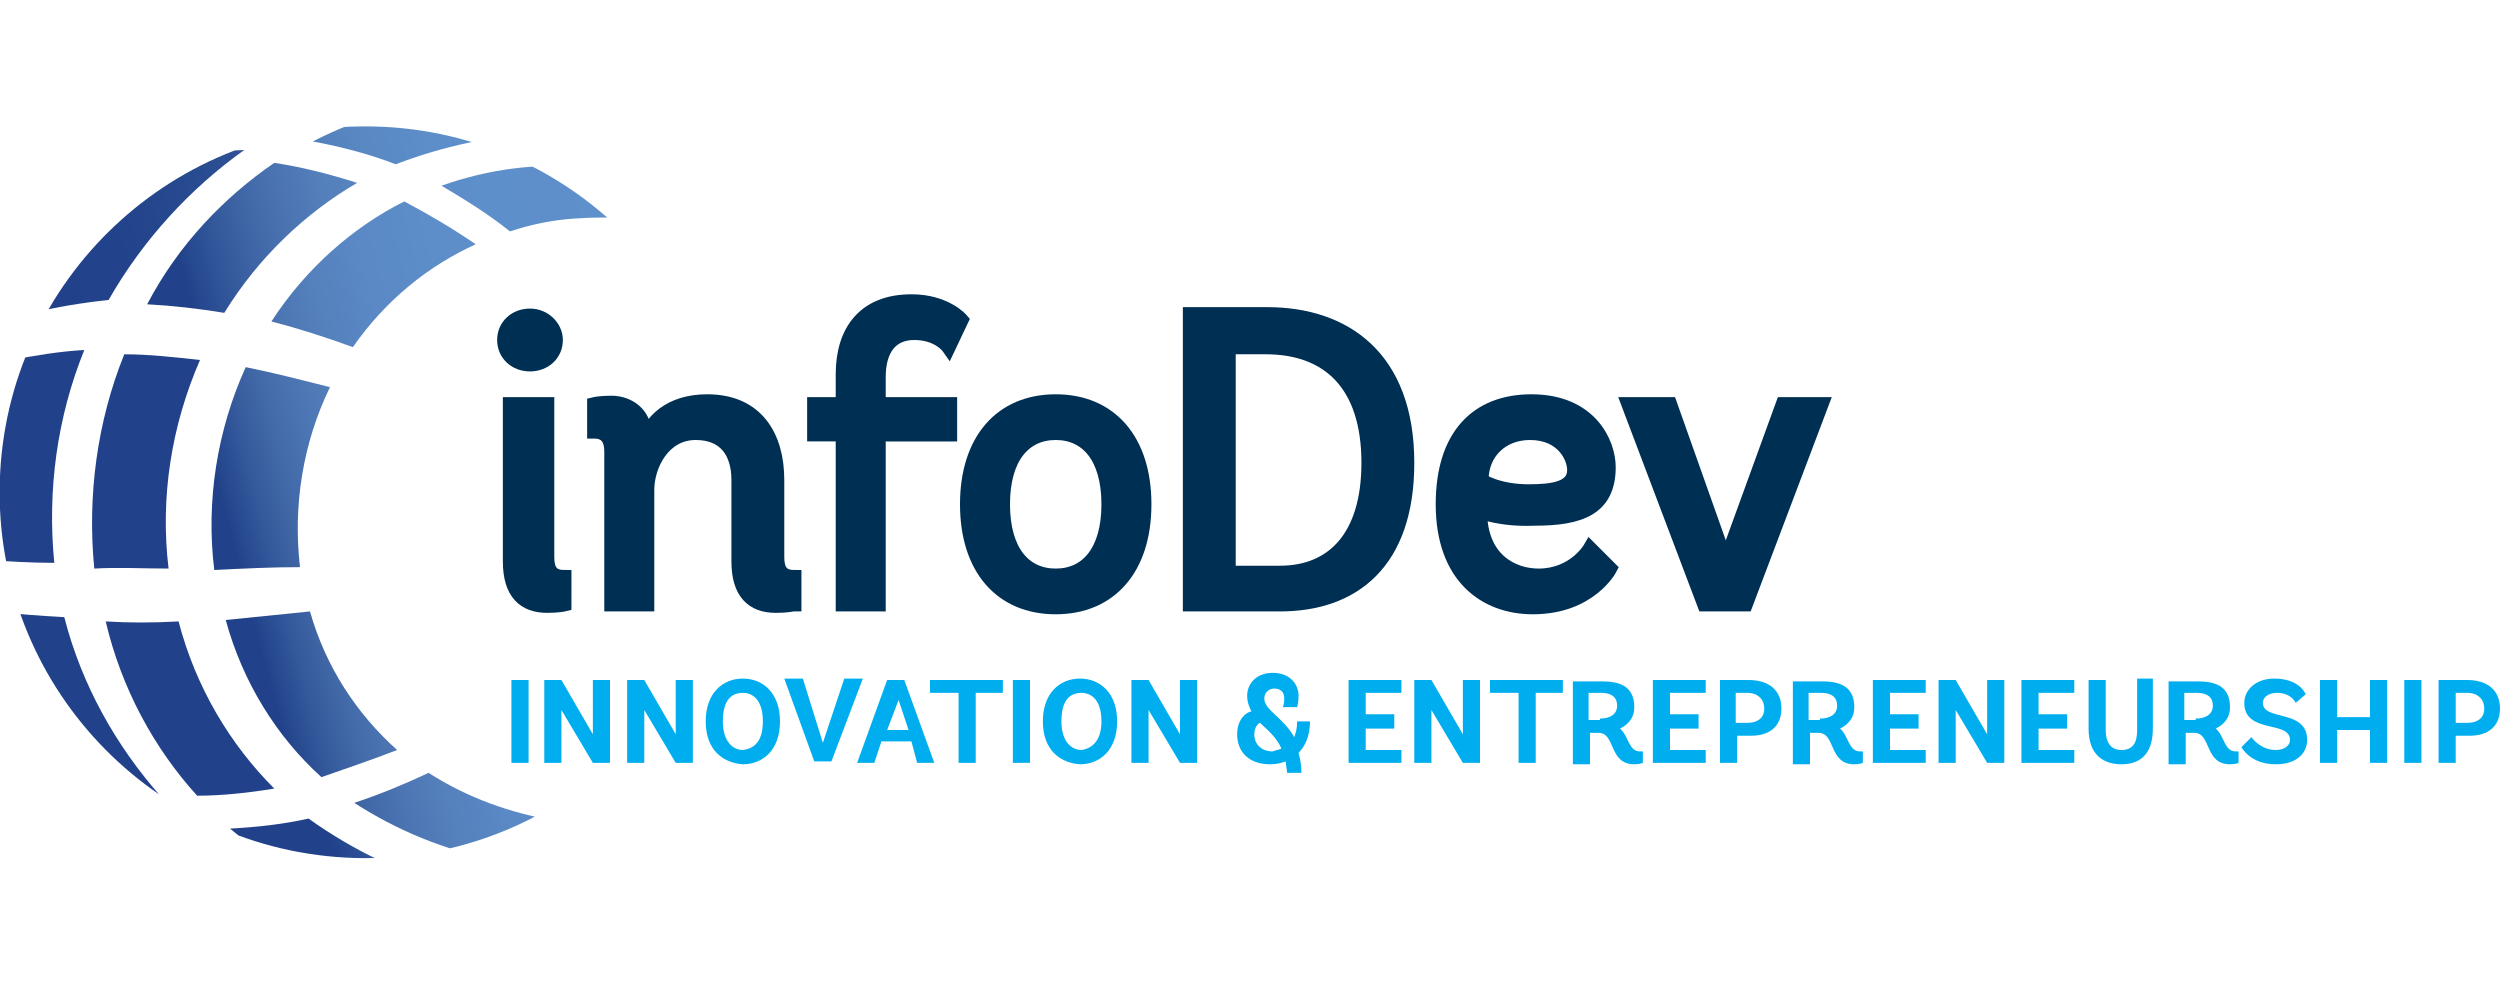 <?xml version="1.0" encoding="utf-8"?>
<!-- Generator: Adobe Illustrator 21.0.0, SVG Export Plug-In . SVG Version: 6.00 Build 0)  -->
<svg version="1.1" id="Layer_1" xmlns="http://www.w3.org/2000/svg" xmlns:xlink="http://www.w3.org/1999/xlink" x="0px" y="0px"
	 width="175px" height="69px" viewBox="0 0 175 69" style="enable-background:new 0 0 175 69;" xml:space="preserve">
<style type="text/css">
	.st0{clip-path:url(#SVGID_2_);fill:url(#SVGID_3_);}
	.st1{clip-path:url(#SVGID_2_);fill:url(#SVGID_4_);}
	.st2{clip-path:url(#SVGID_2_);fill:url(#SVGID_5_);}
	.st3{fill:#00AEEF;}
	.st4{fill:#002F54;stroke:#002F54;stroke-miterlimit:10;}
</style>
<g>
	<g>
		<defs>
			
				<ellipse id="SVGID_1_" transform="matrix(2.968136e-02 -1 1 2.968136e-02 -9.674 59.034)" cx="25.6" cy="34.5" rx="25.6" ry="25.6"/>
		</defs>
		<clipPath id="SVGID_2_">
			<use xlink:href="#SVGID_1_"  style="overflow:visible;"/>
		</clipPath>
		
			<linearGradient id="SVGID_3_" gradientUnits="userSpaceOnUse" x1="221.557" y1="3.313" x2="261.078" y2="3.313" gradientTransform="matrix(0.968 -0.253 0.253 0.968 -216.024 93.621)">
			<stop  offset="0.199" style="stop-color:#21428A"/>
			<stop  offset="0.369" style="stop-color:#22438B"/>
			<stop  offset="0.506" style="stop-color:#26498F"/>
			<stop  offset="0.632" style="stop-color:#2F5296"/>
			<stop  offset="0.751" style="stop-color:#3A5FA0"/>
			<stop  offset="0.865" style="stop-color:#4871AF"/>
			<stop  offset="0.974" style="stop-color:#5A88C4"/>
			<stop  offset="1" style="stop-color:#5E90CB"/>
		</linearGradient>
		<path class="st0" d="M12.6,8.6C15.8,6.5,19,5,22.2,4c2.9,0,5.8,0.2,8.4,0.7c-3.5,0.6-7.2,1.7-10.8,3.5C17.4,8.1,15,8.2,12.6,8.6z
			 M7.6,21c2.4-4.2,5.7-7.8,9.5-10.5c-2.4,0.1-4.7,0.3-7,0.9c-3.2,2.9-5.9,6.5-7.8,10.5C3.9,21.5,5.7,21.2,7.6,21z M3.8,39.4
			C3.3,34.3,4,29.2,5.9,24.5c-1.8,0.1-3.5,0.4-5.1,0.7c-1.6,4.5-2.1,9.3-1.7,14C0.6,39.3,2.2,39.4,3.8,39.4z M11.3,55.8
			c-3.2-3.6-5.6-7.9-6.8-12.6c-1.7-0.1-3.3-0.2-4.8-0.4c1,4.5,3,8.6,5.6,12.1C7.3,55.3,9.3,55.6,11.3,55.8z M24.9,64.7
			c-3.8-1.5-7.7-3.6-11.1-6.5c-2.1-0.2-4.2-0.5-6.3-1c2.8,2.9,6.1,5.2,9.5,6.9C19.7,64.6,22.3,64.8,24.9,64.7z"/>
		
			<linearGradient id="SVGID_4_" gradientUnits="userSpaceOnUse" x1="228.763" y1="5.402" x2="266.682" y2="5.402" gradientTransform="matrix(0.968 -0.253 0.253 0.968 -216.024 93.621)">
			<stop  offset="0.299" style="stop-color:#21428A"/>
			<stop  offset="0.353" style="stop-color:#2E5296"/>
			<stop  offset="0.424" style="stop-color:#3D63A4"/>
			<stop  offset="0.501" style="stop-color:#4A72B0"/>
			<stop  offset="0.586" style="stop-color:#537FBB"/>
			<stop  offset="0.683" style="stop-color:#5988C3"/>
			<stop  offset="0.801" style="stop-color:#5D8EC9"/>
			<stop  offset="1" style="stop-color:#5E90CB"/>
		</linearGradient>
		<path class="st1" d="M21.9,9.9c3.3-1.7,6.7-2.6,9.8-3c2.1,0.7,4.1,1.6,5.9,2.5c-3.1,0.1-6.5,0.8-9.9,2.1
			C25.9,10.8,24,10.3,21.9,9.9z M15.7,21.9c2.4-3.9,5.7-7,9.3-9.1c-1.9-0.6-3.8-1.1-5.8-1.4c-3.5,2.4-6.7,5.7-8.9,9.9
			C12.1,21.4,13.9,21.6,15.7,21.9z M11.8,39.8c-0.6-5,0.2-10,2.2-14.6c-1.8-0.2-3.6-0.4-5.3-0.4c-1.9,4.7-2.6,9.9-2.1,15
			C8.3,39.7,10,39.8,11.8,39.8z M19.2,55.2c-3.1-3.1-5.5-7.1-6.7-11.7c-1.8,0.1-3.5,0.1-5.1,0c1.1,4.7,3.4,8.9,6.4,12.2
			C15.5,55.7,17.4,55.5,19.2,55.2z M31.6,62.1c-3.3-0.9-6.8-2.5-10-4.8c-1.8,0.4-3.6,0.6-5.5,0.7c3.1,2.6,6.5,4.4,9.9,5.5
			C28,63.2,29.8,62.7,31.6,62.1z"/>
		
			<linearGradient id="SVGID_5_" gradientUnits="userSpaceOnUse" x1="236.889" y1="7.697" x2="271.547" y2="7.697" gradientTransform="matrix(0.968 -0.253 0.253 0.968 -216.024 93.621)">
			<stop  offset="5.172410e-02" style="stop-color:#21428A"/>
			<stop  offset="7.308075e-02" style="stop-color:#27498F"/>
			<stop  offset="0.129" style="stop-color:#365B9D"/>
			<stop  offset="0.193" style="stop-color:#436AA9"/>
			<stop  offset="0.264" style="stop-color:#4D77B4"/>
			<stop  offset="0.348" style="stop-color:#5581BD"/>
			<stop  offset="0.452" style="stop-color:#5A89C5"/>
			<stop  offset="0.597" style="stop-color:#5D8ECA"/>
			<stop  offset="1" style="stop-color:#5E90CB"/>
		</linearGradient>
		<path class="st2" d="M30.9,13c1.7-0.6,3.4-1,5-1.2c1.5-0.2,3-0.2,4.4-0.2c1.5,1.1,2.7,2.4,3.9,3.7c-1.2-0.1-2.6-0.1-4,0
			c-1.5,0.1-3,0.4-4.5,0.9C34.2,15,32.6,14,30.9,13z M24.7,24.3c2.3-3.3,5.3-5.7,8.6-7.2c-1.6-1.1-3.3-2.1-5-3
			c-3.6,1.8-6.9,4.7-9.3,8.4C20.9,23,22.8,23.6,24.7,24.3z M21,39.7c-0.5-4.3,0.2-8.7,2.1-12.6c-2-0.5-3.9-1-5.9-1.4
			c-2,4.4-2.8,9.4-2.2,14.2C17,39.8,19,39.7,21,39.7z M27.8,52.5c-2.8-2.5-5-5.8-6.1-9.7c-2,0.2-4,0.4-5.9,0.6
			c1.2,4.4,3.6,8.2,6.7,11C24.2,53.8,26,53.2,27.8,52.5z M38.6,57.4c-2.8-0.5-5.8-1.5-8.6-3.3c-1.7,0.8-3.4,1.5-5.2,2.1
			c3.1,2,6.4,3.3,9.5,3.9C35.8,59.3,37.2,58.4,38.6,57.4z"/>
	</g>
	<g>
		<path class="st3" d="M35.8,53.4v-5.8h1.2v5.8H35.8z"/>
		<path class="st3" d="M41.5,53.4l-2.2-3.7v3.7h-1.2v-5.8h1.2l2.2,3.8v-3.8h1.2v5.8H41.5z"/>
		<path class="st3" d="M47.3,53.4l-2.2-3.7v3.7h-1.2v-5.8h1.2l2.2,3.8v-3.8h1.2v5.8H47.3z"/>
		<path class="st3" d="M49.4,50.5c0-2,1.2-3,2.6-3c1.4,0,2.6,1,2.6,3c0,2-1.2,3-2.6,3C50.6,53.4,49.4,52.5,49.4,50.5z M53.4,50.5
			c0-1.5-0.7-2-1.4-2c-0.8,0-1.4,0.5-1.4,2c0,1.4,0.7,2,1.4,2C52.8,52.4,53.4,51.9,53.4,50.5z"/>
		<path class="st3" d="M59.1,47.5h1.3l-2.2,5.8H57l-2.1-5.8h1.3l1.4,4.5L59.1,47.5z"/>
		<path class="st3" d="M63.8,51.9h-2.1l-0.5,1.5h-1.2l2.1-5.8h1.2l2.1,5.8h-1.2L63.8,51.9z M62.1,51.1h1.5l-0.7-2.1L62.1,51.1z"/>
		<path class="st3" d="M67.1,53.4v-4.9h-2v-0.9h5.1v0.9h-1.9v4.9H67.1z"/>
		<path class="st3" d="M70.9,53.4v-5.8h1.2v5.8H70.9z"/>
		<path class="st3" d="M73,50.5c0-2,1.2-3,2.6-3c1.4,0,2.6,1,2.6,3c0,2-1.2,3-2.6,3C74.2,53.4,73,52.5,73,50.5z M77.1,50.5
			c0-1.5-0.7-2-1.4-2c-0.8,0-1.4,0.5-1.4,2c0,1.4,0.7,2,1.4,2C76.4,52.4,77.1,51.9,77.1,50.5z"/>
		<path class="st3" d="M82.6,53.4l-2.2-3.7v3.7h-1.2v-5.8h1.2l2.2,3.8v-3.8h1.2v5.8H82.6z"/>
		<path class="st3" d="M90,53.3c-0.3,0.1-0.6,0.2-1.1,0.2c-1.4,0-2.3-0.8-2.3-2.1c0-1.2,0.8-1.6,1-1.6c-0.1-0.2-0.3-0.6-0.3-1.1
			c0-0.8,0.6-1.6,1.8-1.6c1.2,0,1.8,0.8,1.8,1.6c0,0.5-0.1,0.8-0.1,0.8h-1c0,0,0.1-0.2,0.1-0.6c0-0.4-0.2-0.7-0.7-0.7
			c-0.4,0-0.7,0.3-0.7,0.7c0,0.8,1.3,1.3,2.1,2.7c0.1-0.3,0.2-0.6,0.2-1.1h0.9c0,1.1-0.4,1.8-0.8,2.2c0.1,0.4,0.2,0.8,0.2,1.4h-1
			C90.1,53.9,90,53.6,90,53.3z M89.7,52.4c-0.4-0.9-1.1-1.4-1.5-1.8c-0.1,0-0.4,0.3-0.4,0.8c0,0.7,0.5,1.2,1.3,1.2
			C89.3,52.5,89.5,52.5,89.7,52.4z"/>
		<path class="st3" d="M94.4,53.4v-5.8h3.7v0.9h-2.5V50h2V51h-2v1.5h2.5v0.9H94.4z"/>
		<path class="st3" d="M102.4,53.4l-2.2-3.7v3.7h-1.2v-5.8h1.2l2.2,3.8v-3.8h1.2v5.8H102.4z"/>
		<path class="st3" d="M106.3,53.4v-4.9h-2v-0.9h5.1v0.9h-1.9v4.9H106.3z"/>
		<path class="st3" d="M115,53.4c0,0-0.2,0.1-0.6,0.1c-1.8,0-1.3-2.2-2.5-2.2h-0.6v2.2h-1.2v-5.8h2.1c1.4,0,2.2,0.5,2.2,1.8
			c0,0.9-0.6,1.3-1,1.5c0.6,0.5,0.6,1.6,1.4,1.6h0.2V53.4z M112,50.3c0.7,0,1.2-0.3,1.2-0.9c0-0.6-0.4-0.9-1.1-0.9h-0.9v1.9H112z"/>
		<path class="st3" d="M115.7,53.4v-5.8h3.7v0.9h-2.5V50h2V51h-2v1.5h2.5v0.9H115.7z"/>
		<path class="st3" d="M120.4,53.4v-5.8h2c1.4,0,2.3,0.7,2.3,2c0,1.3-0.9,1.9-2.1,1.9h-1v1.9H120.4z M122.3,50.6
			c0.8,0,1.2-0.4,1.2-1c0-0.6-0.4-1.1-1.2-1.1h-0.8v2.1H122.3z"/>
		<path class="st3" d="M130.4,53.4c0,0-0.2,0.1-0.6,0.1c-1.8,0-1.3-2.2-2.5-2.2h-0.6v2.2h-1.2v-5.8h2.1c1.4,0,2.2,0.5,2.2,1.8
			c0,0.9-0.6,1.3-1,1.5c0.6,0.5,0.6,1.6,1.4,1.6h0.2V53.4z M127.4,50.3c0.7,0,1.2-0.3,1.2-0.9c0-0.6-0.4-0.9-1.1-0.9h-0.9v1.9H127.4
			z"/>
		<path class="st3" d="M131.1,53.4v-5.8h3.7v0.9h-2.5V50h2V51h-2v1.5h2.5v0.9H131.1z"/>
		<path class="st3" d="M139.1,53.4l-2.2-3.7v3.7h-1.2v-5.8h1.2l2.2,3.8v-3.8h1.2v5.8H139.1z"/>
		<path class="st3" d="M141.5,53.4v-5.8h3.7v0.9h-2.5V50h2V51h-2v1.5h2.5v0.9H141.5z"/>
		<path class="st3" d="M149.5,47.5h1.2V51c0,1.9-1,2.5-2.2,2.5c-1.2,0-2.3-0.6-2.3-2.5v-3.4h1.2v3.5c0,0.8,0.3,1.4,1.1,1.4
			c0.8,0,1.1-0.5,1.1-1.4V47.5z"/>
		<path class="st3" d="M156.7,53.4c0,0-0.2,0.1-0.6,0.1c-1.8,0-1.3-2.2-2.5-2.2h-0.6v2.2h-1.2v-5.8h2.1c1.4,0,2.2,0.5,2.2,1.8
			c0,0.9-0.6,1.3-1,1.5c0.6,0.5,0.6,1.6,1.4,1.6h0.2V53.4z M153.7,50.3c0.7,0,1.2-0.3,1.2-0.9c0-0.6-0.4-0.9-1.1-0.9h-0.9v1.9H153.7
			z"/>
		<path class="st3" d="M160.7,49.2c0,0-0.3-0.7-1.3-0.7c-0.6,0-1,0.3-1,0.7c0,1.3,3.1,0.4,3.1,2.6c0,0.8-0.6,1.7-2.2,1.7
			c-1.8,0-2.4-1.2-2.4-1.2l0.7-0.7c0,0,0.6,0.9,1.7,0.9c0.6,0,1-0.3,1-0.7c0-1.4-3.2-0.4-3.2-2.6c0-0.9,0.8-1.7,2.1-1.7
			c1.8,0,2.2,1.1,2.2,1.1L160.7,49.2z"/>
		<path class="st3" d="M165.9,53.4v-2.3h-2.3v2.3h-1.2v-5.8h1.2v2.6h2.3v-2.6h1.2v5.8H165.9z"/>
		<path class="st3" d="M168.3,53.4v-5.8h1.2v5.8H168.3z"/>
		<path class="st3" d="M170.7,53.4v-5.8h2c1.4,0,2.3,0.7,2.3,2c0,1.3-0.9,1.9-2.1,1.9h-1v1.9H170.7z M172.7,50.6
			c0.8,0,1.2-0.4,1.2-1c0-0.6-0.4-1.1-1.2-1.1h-0.8v2.1H172.7z"/>
	</g>
	<g>
		<g>
			<path class="st4" d="M37.1,25.5c-1,0-1.8-0.7-1.8-1.7c0-1,0.8-1.7,1.8-1.7c1,0,1.8,0.8,1.8,1.7C38.9,24.8,38.1,25.5,37.1,25.5z
				 M39.5,42.3c0,0-0.4,0.1-1.2,0.1c-1.6,0-2.6-0.9-2.6-3.1v-11h2.6V39c0,0.9,0.3,1.4,1.2,1.4V42.3z"/>
			<path class="st4" d="M55.5,42.3c0,0-0.4,0.1-1.2,0.1c-1.6,0-2.6-0.9-2.6-3.1v-5.7c0-1.9-0.9-3.3-3-3.3c-2.3,0-3.4,2.3-3.4,4v8
				h-2.5V31.6c0-0.8-0.3-1.4-1.2-1.4v-1.9c0,0,0.4-0.1,1.2-0.1c1.2,0,2.3,0.8,2.3,2.1v0.7c0.4-1.5,1.8-2.9,4.4-2.9
				c3.5,0,4.9,2.5,4.9,5.5V39c0,0.9,0.3,1.4,1.2,1.4V42.3z"/>
			<path class="st4" d="M59,42.3V30.4h-2v-2.1h2v-2.1c0-3,1.5-5.1,4.8-5.1c2.4,0,3.5,1.3,3.5,1.3l-0.9,1.9c0,0-0.7-1-2.4-1
				c-1.6,0-2.5,1.1-2.5,3.1v1.9h5v2.1h-5v11.9H59z"/>
			<path class="st4" d="M67.7,35.3c0-4.5,2.4-7.2,6.2-7.2c3.8,0,6.2,2.7,6.2,7.2c0,4.5-2.4,7.2-6.2,7.2
				C70.1,42.5,67.7,39.8,67.7,35.3z M77.6,35.3c0-3.3-1.5-5-3.7-5c-2.2,0-3.7,1.7-3.7,5c0,3.3,1.5,5,3.7,5
				C76.1,40.3,77.6,38.6,77.6,35.3z"/>
			<path class="st4" d="M83.3,42.3V22h5.4c5.4,0,9.8,3,9.8,10.4c0,7-3.8,9.9-8.9,9.9H83.3z M89.6,40.1c3.7,0,6.2-2.5,6.2-7.7
				c0-5.5-2.8-8.1-7.2-8.1H86v15.8H89.6z"/>
			<path class="st4" d="M103.6,35.8L103.6,35.8c0,3.4,2.3,4.5,4.1,4.5c2.5,0,3.6-1.9,3.6-1.9l1.4,1.4c0,0-1.4,2.7-5.4,2.7
				c-3.3,0-6.3-2.1-6.3-7.2c0-4.8,2.4-7.2,6.2-7.2c4.1,0,5.4,2.9,5.4,4.6c0,2.9-2,3.6-5.2,3.6C105,36.4,103.6,35.8,103.6,35.8z
				 M107,34.4c1.7,0,3.2-0.2,3.2-1.5c0-0.9-0.8-2.6-3.1-2.6c-2,0-3.4,1.4-3.4,3.3C103.6,33.6,104.8,34.4,107,34.4z"/>
			<path class="st4" d="M119.3,42.3l-5.3-14h2.9l3.9,11l4-11h2.7l-5.3,14H119.3z"/>
		</g>
	</g>
</g>
</svg>
